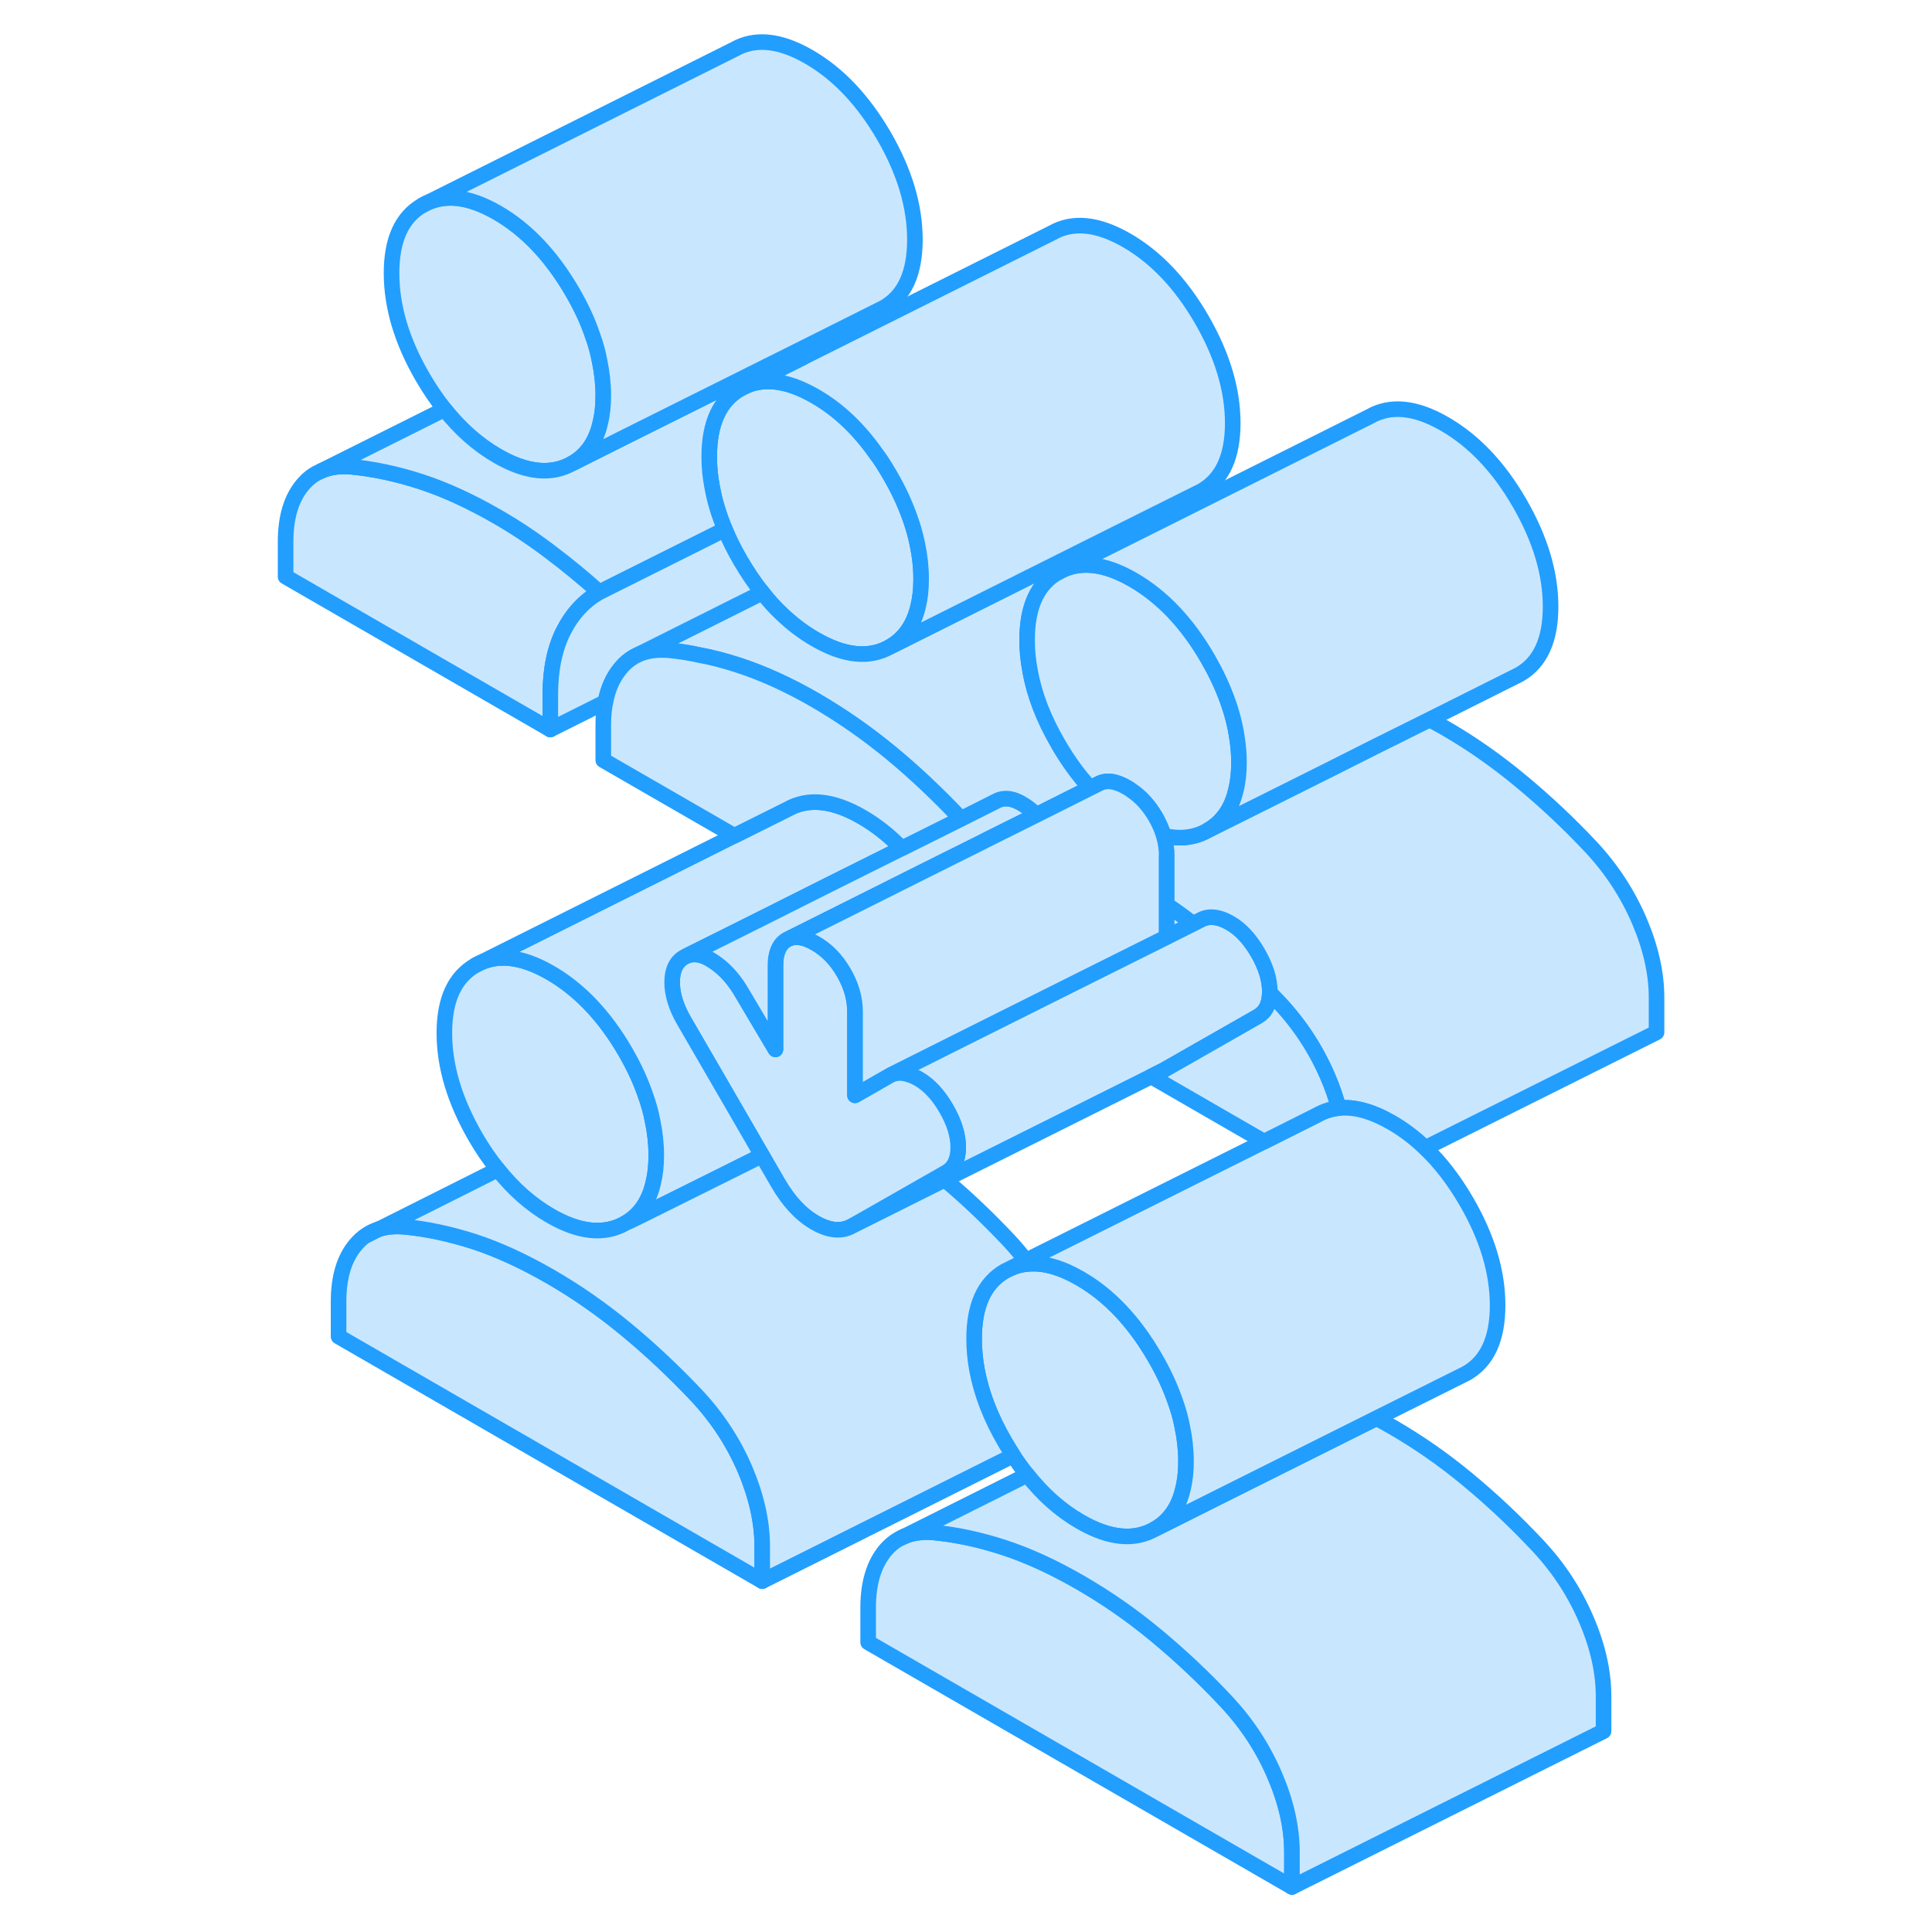 <svg width="48" height="48" viewBox="0 0 93 124" fill="#c8e7ff" xmlns="http://www.w3.org/2000/svg" stroke-width="1px" stroke-linecap="round" stroke-linejoin="round"><path d="M22.97 38.011C22 38.561 21.24 39.381 20.67 40.491C20.11 41.591 19.82 42.961 19.82 44.581V46.821L2.83 37.011V34.771C2.83 33.211 3.19 31.991 3.93 31.111C4.21 30.781 4.52 30.521 4.88 30.341L5.13 30.221C5.67 29.981 6.29 29.901 6.99 29.951C8.46 30.091 9.98 30.411 11.54 30.921C13.1 31.431 14.72 32.181 16.42 33.161C17.56 33.811 18.68 34.561 19.78 35.391C20.89 36.221 21.95 37.101 22.97 38.011Z" stroke="#229EFF" stroke-linejoin="round"/><path d="M66 63.641V63.721C65.98 64.461 65.72 64.961 65.23 65.241L59.2 68.681L58.98 68.791L58.39 69.091L45.14 75.711L39.2 78.681L44.85 75.461L45.23 75.241C45.74 74.951 46 74.421 46 73.641C46 72.861 45.74 72.031 45.23 71.151C44.72 70.271 44.13 69.631 43.45 69.241C43.41 69.211 43.36 69.191 43.32 69.171C43.17 69.091 43.01 69.021 42.87 68.981C42.56 68.871 42.27 68.841 42 68.891C41.97 68.881 41.94 68.881 41.91 68.871L46.16 66.741L52.94 63.351L53.76 62.941L59.37 60.141L61.06 59.291L61.66 58.991C62.17 58.761 62.77 58.851 63.45 59.241C64.13 59.631 64.72 60.271 65.23 61.151C65.74 62.031 66 62.861 66 63.641Z" stroke="#229EFF" stroke-linejoin="round"/><path d="M46 73.641C46 74.421 45.74 74.951 45.23 75.241L44.85 75.461L39.2 78.681C38.52 79.071 37.73 79.001 36.82 78.481C35.91 77.961 35.12 77.111 34.44 75.941L33.41 74.161L30.26 68.721L28.41 65.531C27.9 64.651 27.64 63.821 27.64 63.041C27.64 62.261 27.9 61.721 28.41 61.431L28.57 61.351C29.04 61.161 29.58 61.251 30.19 61.641C30.87 62.061 31.47 62.681 31.98 63.491L34.27 67.351V61.991C34.27 61.841 34.28 61.691 34.29 61.561C34.37 60.951 34.6 60.541 34.99 60.311L35.14 60.241C35.6 60.061 36.15 60.151 36.82 60.541C37.56 60.961 38.17 61.591 38.65 62.421C39.13 63.251 39.37 64.091 39.37 64.941V70.301L41.66 68.991C41.77 68.941 41.88 68.911 42 68.891C42.27 68.841 42.56 68.871 42.87 68.981C43.01 69.021 43.17 69.091 43.32 69.171C43.36 69.191 43.41 69.211 43.45 69.241C44.13 69.631 44.72 70.271 45.23 71.151C45.74 72.031 46 72.861 46 73.641Z" stroke="#229EFF" stroke-linejoin="round"/><path d="M43.62 37.161C43.62 37.811 43.56 38.391 43.43 38.911C43.15 40.111 42.55 40.981 41.62 41.511C40.29 42.271 38.69 42.111 36.82 41.031C36.05 40.591 35.33 40.041 34.66 39.401C34.22 38.991 33.81 38.531 33.42 38.031C32.92 37.411 32.46 36.721 32.02 35.971C31.63 35.301 31.3 34.641 31.03 33.981C30.64 33.061 30.37 32.161 30.21 31.271C30.08 30.611 30.02 29.961 30.02 29.311C30.02 27.161 30.69 25.711 32.02 24.951C33.35 24.191 34.95 24.351 36.82 25.431C38.3 26.281 39.61 27.521 40.74 29.131C40.88 29.311 41.01 29.501 41.14 29.701C41.3 29.951 41.46 30.221 41.62 30.491C42.17 31.431 42.6 32.371 42.92 33.281C43.12 33.841 43.27 34.391 43.38 34.931C43.54 35.681 43.62 36.431 43.62 37.161Z" stroke="#229EFF" stroke-linejoin="round"/><path d="M23.22 25.381C23.22 26.031 23.16 26.611 23.03 27.131C22.76 28.341 22.16 29.211 21.23 29.741C19.89 30.501 18.29 30.341 16.42 29.261C15.17 28.541 14.04 27.541 13.03 26.271C12.53 25.641 12.06 24.951 11.62 24.191C10.29 21.901 9.63 19.681 9.63 17.531C9.63 15.381 10.29 13.931 11.62 13.171C12.95 12.411 14.55 12.571 16.42 13.651C18.29 14.731 19.89 16.421 21.23 18.721C21.78 19.671 22.22 20.591 22.53 21.521C22.73 22.071 22.88 22.611 22.98 23.151C23.14 23.911 23.22 24.651 23.22 25.381Z" stroke="#229EFF" stroke-linejoin="round"/><path d="M26.62 74.151C26.62 74.801 26.56 75.381 26.43 75.901C26.16 77.111 25.56 77.981 24.63 78.511C23.29 79.271 21.69 79.111 19.82 78.031C18.57 77.311 17.45 76.321 16.45 75.061C15.94 74.431 15.46 73.731 15.02 72.971C13.69 70.671 13.02 68.451 13.02 66.301C13.02 64.151 13.69 62.711 15.02 61.951C16.35 61.191 17.95 61.351 19.82 62.431C21.69 63.511 23.29 65.191 24.63 67.491C25.18 68.441 25.62 69.381 25.93 70.301C26.13 70.851 26.28 71.391 26.38 71.921C26.54 72.681 26.62 73.421 26.62 74.151Z" stroke="#229EFF" stroke-linejoin="round"/><path d="M33.42 99.241V101.481L6.23 85.781V83.541C6.23 81.981 6.59 80.761 7.33 79.891C7.74 79.401 8.24 79.061 8.83 78.881H8.84C9.31 78.731 9.82 78.691 10.39 78.731C11.86 78.861 13.38 79.191 14.94 79.691C16.49 80.201 18.12 80.951 19.82 81.931C21.52 82.911 23.15 84.051 24.71 85.341C26.27 86.631 27.78 88.051 29.26 89.621C30.56 91.021 31.58 92.591 32.32 94.311C33.05 96.041 33.42 97.681 33.42 99.241Z" stroke="#229EFF" stroke-linejoin="round"/><path d="M67.42 118.871V121.111L40.22 105.411V103.171C40.22 101.611 40.59 100.391 41.32 99.511C41.67 99.101 42.08 98.791 42.56 98.601C43.09 98.381 43.7 98.301 44.38 98.351C45.86 98.491 47.37 98.811 48.93 99.321C50.49 99.831 52.12 100.581 53.82 101.561C55.52 102.541 57.15 103.671 58.7 104.961C60.26 106.251 61.78 107.681 63.25 109.251C64.55 110.651 65.57 112.211 66.31 113.941C67.05 115.661 67.42 117.311 67.42 118.871Z" stroke="#229EFF" stroke-linejoin="round"/><path d="M60.62 93.781C60.62 94.431 60.56 95.011 60.43 95.531C60.16 96.741 59.55 97.611 58.62 98.141C57.29 98.901 55.69 98.741 53.82 97.661C52.56 96.931 51.43 95.931 50.43 94.661C50.11 94.271 49.82 93.861 49.53 93.421C49.36 93.161 49.19 92.881 49.02 92.591C48.08 90.991 47.48 89.421 47.2 87.891C47.08 87.231 47.02 86.581 47.02 85.931C47.02 83.781 47.68 82.331 49.02 81.571L49.37 81.401C49.72 81.241 50.09 81.151 50.49 81.121C51.48 81.031 52.59 81.341 53.82 82.051C55.69 83.131 57.29 84.821 58.62 87.121C59.17 88.061 59.6 88.991 59.92 89.911C60.12 90.461 60.28 91.021 60.38 91.561C60.54 92.311 60.62 93.051 60.62 93.781Z" stroke="#229EFF" stroke-linejoin="round"/><path d="M27.639 63.041C27.639 63.821 27.899 64.651 28.409 65.531L30.259 68.721L33.409 74.161C31.459 75.131 29.57 76.081 28.05 76.831C26.07 77.821 24.71 78.491 24.63 78.511C25.56 77.981 26.159 77.111 26.429 75.901C26.559 75.381 26.62 74.801 26.62 74.151C26.62 73.421 26.54 72.681 26.38 71.931C26.28 71.391 26.129 70.851 25.929 70.301C25.619 69.381 25.18 68.441 24.63 67.491C23.29 65.191 21.69 63.511 19.82 62.431C17.95 61.351 16.349 61.191 15.02 61.951L31.63 53.641L35.02 51.951C36.349 51.191 37.95 51.351 39.82 52.431C40.74 52.961 41.59 53.631 42.37 54.451L37.36 56.951L33.36 58.961L28.57 61.351L28.409 61.431C27.899 61.721 27.639 62.261 27.639 63.041Z" stroke="#229EFF" stroke-linejoin="round"/><path d="M51.02 52.301L47.75 53.931L47.46 54.081L43.65 55.981L39.38 58.121L35.14 60.241L34.99 60.311C34.6 60.541 34.37 60.951 34.29 61.561C34.28 61.691 34.27 61.841 34.27 61.991V67.351L31.98 63.491C31.47 62.681 30.87 62.061 30.19 61.641C29.58 61.251 29.04 61.161 28.57 61.351L33.36 58.961L37.36 56.951L42.37 54.451L46.18 52.551L48.41 51.431C48.92 51.141 49.51 51.211 50.19 51.641C50.48 51.821 50.76 52.041 51.02 52.301Z" stroke="#229EFF" stroke-linejoin="round"/><path d="M90.82 64.021V66.261L75.97 73.681C75.3 73.031 74.58 72.491 73.82 72.051C72.57 71.331 71.43 71.011 70.42 71.121C70.24 70.461 70.01 69.781 69.71 69.091C68.97 67.371 67.95 65.801 66.65 64.401C66.43 64.171 66.22 63.941 66 63.721V63.641C66 62.861 65.74 62.031 65.23 61.151C64.72 60.271 64.13 59.631 63.45 59.241C62.77 58.851 62.17 58.761 61.66 58.991L61.06 59.291C61.06 59.291 61 59.241 60.97 59.221C60.45 58.821 59.91 58.431 59.37 58.071V54.941C59.37 54.501 59.31 54.071 59.18 53.631C60.23 53.881 61.18 53.771 62.02 53.291L65.41 51.601L70.01 49.301L72.57 48.011L76.25 46.181C76.57 46.351 76.89 46.521 77.22 46.711C78.92 47.691 80.55 48.831 82.1 50.121C83.66 51.411 85.18 52.831 86.65 54.401C87.95 55.801 88.97 57.371 89.71 59.091C90.45 60.821 90.82 62.461 90.82 64.021Z" stroke="#229EFF" stroke-linejoin="round"/><path d="M52.419 47.751C53.039 48.821 53.719 49.761 54.469 50.571L51.02 52.301C50.76 52.041 50.48 51.821 50.19 51.641C49.51 51.211 48.919 51.141 48.409 51.431L46.179 52.551C44.729 51.021 43.249 49.611 41.709 48.341C40.15 47.051 38.52 45.921 36.82 44.931C35.12 43.951 33.489 43.211 31.929 42.701C31.069 42.421 30.219 42.191 29.389 42.041C28.709 41.891 28.059 41.791 27.399 41.731C26.689 41.681 26.059 41.761 25.52 41.991L33.429 38.031C33.819 38.531 34.229 38.991 34.669 39.401C35.339 40.041 36.06 40.591 36.83 41.031C38.7 42.111 40.3 42.271 41.63 41.511L45.01 39.821L55.86 34.391C56.06 34.501 56.26 34.611 56.459 34.721L52.429 36.731C51.089 37.481 50.429 38.941 50.429 41.081C50.429 41.731 50.49 42.381 50.62 43.051C50.89 44.581 51.489 46.141 52.429 47.751H52.419Z" stroke="#229EFF" stroke-linejoin="round"/><path d="M63.62 27.161C63.62 29.301 62.95 30.751 61.62 31.511L55.85 34.391L44.999 39.821L41.62 41.511C42.55 40.981 43.149 40.111 43.429 38.911C43.559 38.391 43.62 37.811 43.62 37.161C43.62 36.431 43.54 35.681 43.38 34.931C43.27 34.391 43.119 33.841 42.919 33.281C42.599 32.371 42.17 31.431 41.62 30.491C41.46 30.221 41.299 29.951 41.139 29.701C41.009 29.501 40.88 29.311 40.739 29.131C39.609 27.521 38.3 26.281 36.82 25.431C34.95 24.351 33.349 24.191 32.02 24.951L52.02 14.951C53.349 14.191 54.95 14.351 56.82 15.431C58.69 16.511 60.29 18.201 61.62 20.491C62.95 22.791 63.62 25.011 63.62 27.161Z" stroke="#229EFF" stroke-linejoin="round"/><path d="M36.04 22.941L32.02 24.951C30.69 25.711 30.02 27.161 30.02 29.311C30.02 29.961 30.08 30.611 30.21 31.271C30.37 32.161 30.64 33.061 31.03 33.981L22.97 38.011C21.95 37.101 20.89 36.221 19.78 35.391C18.68 34.561 17.56 33.811 16.42 33.161C14.72 32.181 13.1 31.431 11.54 30.921C9.98 30.411 8.46 30.091 6.99 29.951C6.29 29.901 5.67 29.981 5.13 30.221L13.03 26.271C14.04 27.541 15.17 28.541 16.42 29.261C18.29 30.341 19.89 30.501 21.23 29.741L24.62 28.041L35.46 22.631C35.65 22.731 35.84 22.831 36.04 22.941Z" stroke="#229EFF" stroke-linejoin="round"/><path d="M43.22 15.381C43.22 17.531 42.56 18.981 41.23 19.741L35.46 22.631L24.62 28.041L21.23 29.741C22.16 29.211 22.76 28.341 23.03 27.131C23.16 26.611 23.22 26.031 23.22 25.381C23.22 24.651 23.14 23.911 22.98 23.161C22.88 22.611 22.73 22.071 22.53 21.531C22.22 20.591 21.78 19.671 21.23 18.721C19.89 16.421 18.29 14.731 16.42 13.651C14.55 12.571 12.95 12.411 11.62 13.171L31.62 3.171C32.95 2.411 34.55 2.571 36.42 3.651C38.29 4.731 39.89 6.421 41.23 8.721C42.56 11.011 43.22 13.241 43.22 15.381Z" stroke="#229EFF" stroke-linejoin="round"/><path d="M87.42 108.871V111.111L67.42 121.111V118.871C67.42 117.311 67.05 115.661 66.31 113.941C65.57 112.211 64.55 110.651 63.25 109.251C61.78 107.681 60.26 106.251 58.7 104.961C57.15 103.671 55.52 102.541 53.82 101.561C52.12 100.581 50.49 99.831 48.93 99.321C47.37 98.811 45.86 98.491 44.38 98.351C43.7 98.301 43.09 98.381 42.56 98.601L50.43 94.661C51.43 95.931 52.56 96.931 53.82 97.661C55.69 98.741 57.29 98.901 58.62 98.141L62.01 96.441L72.85 91.021C73.17 91.191 73.49 91.371 73.82 91.561C75.52 92.541 77.15 93.671 78.7 94.961C80.26 96.251 81.78 97.681 83.25 99.251C84.55 100.651 85.57 102.211 86.31 103.941C87.05 105.661 87.42 107.311 87.42 108.871Z" stroke="#229EFF" stroke-linejoin="round"/><path d="M80.62 83.781C80.62 85.931 79.95 87.381 78.62 88.141L72.85 91.021L62.01 96.441L58.62 98.141C59.55 97.611 60.16 96.741 60.43 95.531C60.56 95.011 60.62 94.431 60.62 93.781C60.62 93.051 60.54 92.311 60.38 91.561C60.28 91.021 60.12 90.461 59.92 89.911C59.6 88.991 59.17 88.061 58.62 87.121C57.29 84.821 55.69 83.131 53.82 82.051C52.59 81.341 51.48 81.031 50.49 81.121C50.09 81.151 49.72 81.241 49.37 81.401L50.34 80.911L65.63 73.271L69.02 71.571C69.46 71.321 69.92 71.171 70.42 71.121C71.43 71.011 72.57 71.331 73.82 72.051C74.58 72.491 75.3 73.031 75.97 73.681C76.95 74.611 77.83 75.761 78.62 77.121C79.95 79.411 80.62 81.631 80.62 83.781Z" stroke="#229EFF" stroke-linejoin="round"/><path d="M42.56 98.601L42.34 98.711" stroke="#229EFF" stroke-linejoin="round"/><path d="M49.02 92.591C49.19 92.881 49.36 93.161 49.53 93.421L33.42 101.481V99.241C33.42 97.681 33.05 96.041 32.32 94.311C31.58 92.591 30.56 91.021 29.26 89.621C27.78 88.051 26.27 86.631 24.71 85.341C23.15 84.051 21.52 82.911 19.82 81.931C18.12 80.951 16.49 80.201 14.94 79.691C13.38 79.191 11.86 78.861 10.39 78.731C9.82 78.691 9.31 78.731 8.84 78.881L16.45 75.061C17.45 76.321 18.57 77.311 19.82 78.031C21.69 79.111 23.29 79.271 24.63 78.511C24.71 78.491 26.07 77.821 28.05 76.831C29.57 76.081 31.46 75.131 33.41 74.161L34.44 75.941C35.12 77.111 35.91 77.961 36.82 78.481C37.73 79.001 38.52 79.071 39.2 78.681L45.14 75.711C46.55 76.891 47.92 78.201 49.26 79.621C49.64 80.031 50.01 80.461 50.34 80.911L49.37 81.401L49.02 81.571C47.68 82.331 47.02 83.781 47.02 85.931C47.02 86.581 47.08 87.231 47.2 87.891C47.48 89.421 48.08 90.991 49.02 92.591Z" stroke="#229EFF" stroke-linejoin="round"/><path d="M8.83 78.881L8.06 79.271" stroke="#229EFF" stroke-linejoin="round"/><path d="M64.02 48.931C64.02 49.581 63.96 50.161 63.83 50.681C63.56 51.891 62.95 52.761 62.02 53.291C61.18 53.771 60.23 53.881 59.18 53.631C59.06 53.231 58.88 52.821 58.65 52.421C58.24 51.721 57.74 51.161 57.15 50.761C57.04 50.671 56.93 50.601 56.82 50.541C56.08 50.111 55.48 50.041 54.99 50.311L54.47 50.571C53.72 49.761 53.04 48.821 52.42 47.751C51.48 46.141 50.88 44.581 50.61 43.051C50.48 42.381 50.42 41.731 50.42 41.081C50.42 38.941 51.08 37.481 52.42 36.731C53.75 35.971 55.35 36.131 57.22 37.211C59.09 38.291 60.69 39.971 62.02 42.271C63.03 44.021 63.66 45.731 63.9 47.391C63.98 47.911 64.02 48.421 64.02 48.931Z" stroke="#229EFF" stroke-linejoin="round"/><path d="M84.02 38.931C84.02 41.081 83.35 42.531 82.02 43.291L76.25 46.181L72.57 48.011L70.01 49.301L65.41 51.601L62.02 53.291C62.95 52.761 63.56 51.891 63.83 50.681C63.96 50.161 64.02 49.581 64.02 48.931C64.02 48.421 63.98 47.911 63.9 47.391C63.66 45.731 63.03 44.021 62.02 42.271C60.69 39.971 59.09 38.291 57.22 37.211C55.35 36.131 53.75 35.971 52.42 36.731L56.45 34.721L72.42 26.731C73.75 25.971 75.35 26.131 77.22 27.211C79.09 28.291 80.69 29.971 82.02 32.271C83.35 34.571 84.02 36.791 84.02 38.931Z" stroke="#229EFF" stroke-linejoin="round"/><path d="M33.42 38.031L25.51 41.991L25.19 42.151C24.87 42.341 24.58 42.581 24.33 42.891C23.85 43.471 23.52 44.181 23.36 45.051L19.82 46.821V44.581C19.82 42.961 20.11 41.591 20.67 40.491C21.24 39.381 22 38.561 22.97 38.011L31.03 33.981C31.3 34.641 31.63 35.301 32.02 35.971C32.46 36.721 32.92 37.411 33.42 38.031Z" stroke="#229EFF" stroke-linejoin="round"/><path d="M46.18 52.551L42.37 54.451C41.59 53.631 40.74 52.961 39.82 52.431C37.95 51.351 36.35 51.191 35.02 51.951L31.63 53.641L23.22 48.791V46.541C23.22 46.001 23.26 45.501 23.36 45.051C23.52 44.181 23.85 43.471 24.33 42.891C24.58 42.581 24.87 42.341 25.19 42.151L25.51 41.991C26.05 41.761 26.68 41.681 27.39 41.731C28.05 41.791 28.7 41.891 29.38 42.041C30.21 42.191 31.06 42.421 31.92 42.701C33.48 43.211 35.11 43.951 36.81 44.931C38.51 45.921 40.14 47.051 41.7 48.341C43.24 49.611 44.72 51.021 46.17 52.551H46.18Z" stroke="#229EFF" stroke-linejoin="round"/><path d="M61.06 59.291L59.37 60.141V58.071C59.91 58.431 60.45 58.821 60.97 59.221C61 59.241 61.03 59.271 61.06 59.291Z" stroke="#229EFF" stroke-linejoin="round"/><path d="M70.42 71.121C69.92 71.171 69.46 71.321 69.02 71.571L65.63 73.271L58.39 69.091L58.98 68.791L59.2 68.681L65.23 65.241C65.72 64.961 65.98 64.461 66 63.721C66.22 63.941 66.43 64.171 66.65 64.401C67.95 65.801 68.97 67.371 69.71 69.091C70.01 69.781 70.24 70.461 70.42 71.121Z" stroke="#229EFF" stroke-linejoin="round"/><path d="M59.37 54.941V60.141L53.76 62.941L52.94 63.351L46.16 66.741L41.91 68.871L41.67 68.991L39.38 70.301V64.941C39.38 64.091 39.14 63.251 38.66 62.421C38.18 61.591 37.57 60.961 36.83 60.541C36.16 60.151 35.61 60.061 35.15 60.241L39.39 58.121L43.66 55.981L47.47 54.081L47.76 53.931L51.03 52.301L54.48 50.571L55 50.311C55.49 50.041 56.09 50.111 56.83 50.541C56.94 50.601 57.05 50.671 57.16 50.761C57.75 51.161 58.25 51.721 58.66 52.421C58.89 52.821 59.07 53.231 59.19 53.631C59.32 54.071 59.38 54.501 59.38 54.941H59.37Z" stroke="#229EFF" stroke-linejoin="round"/></svg>